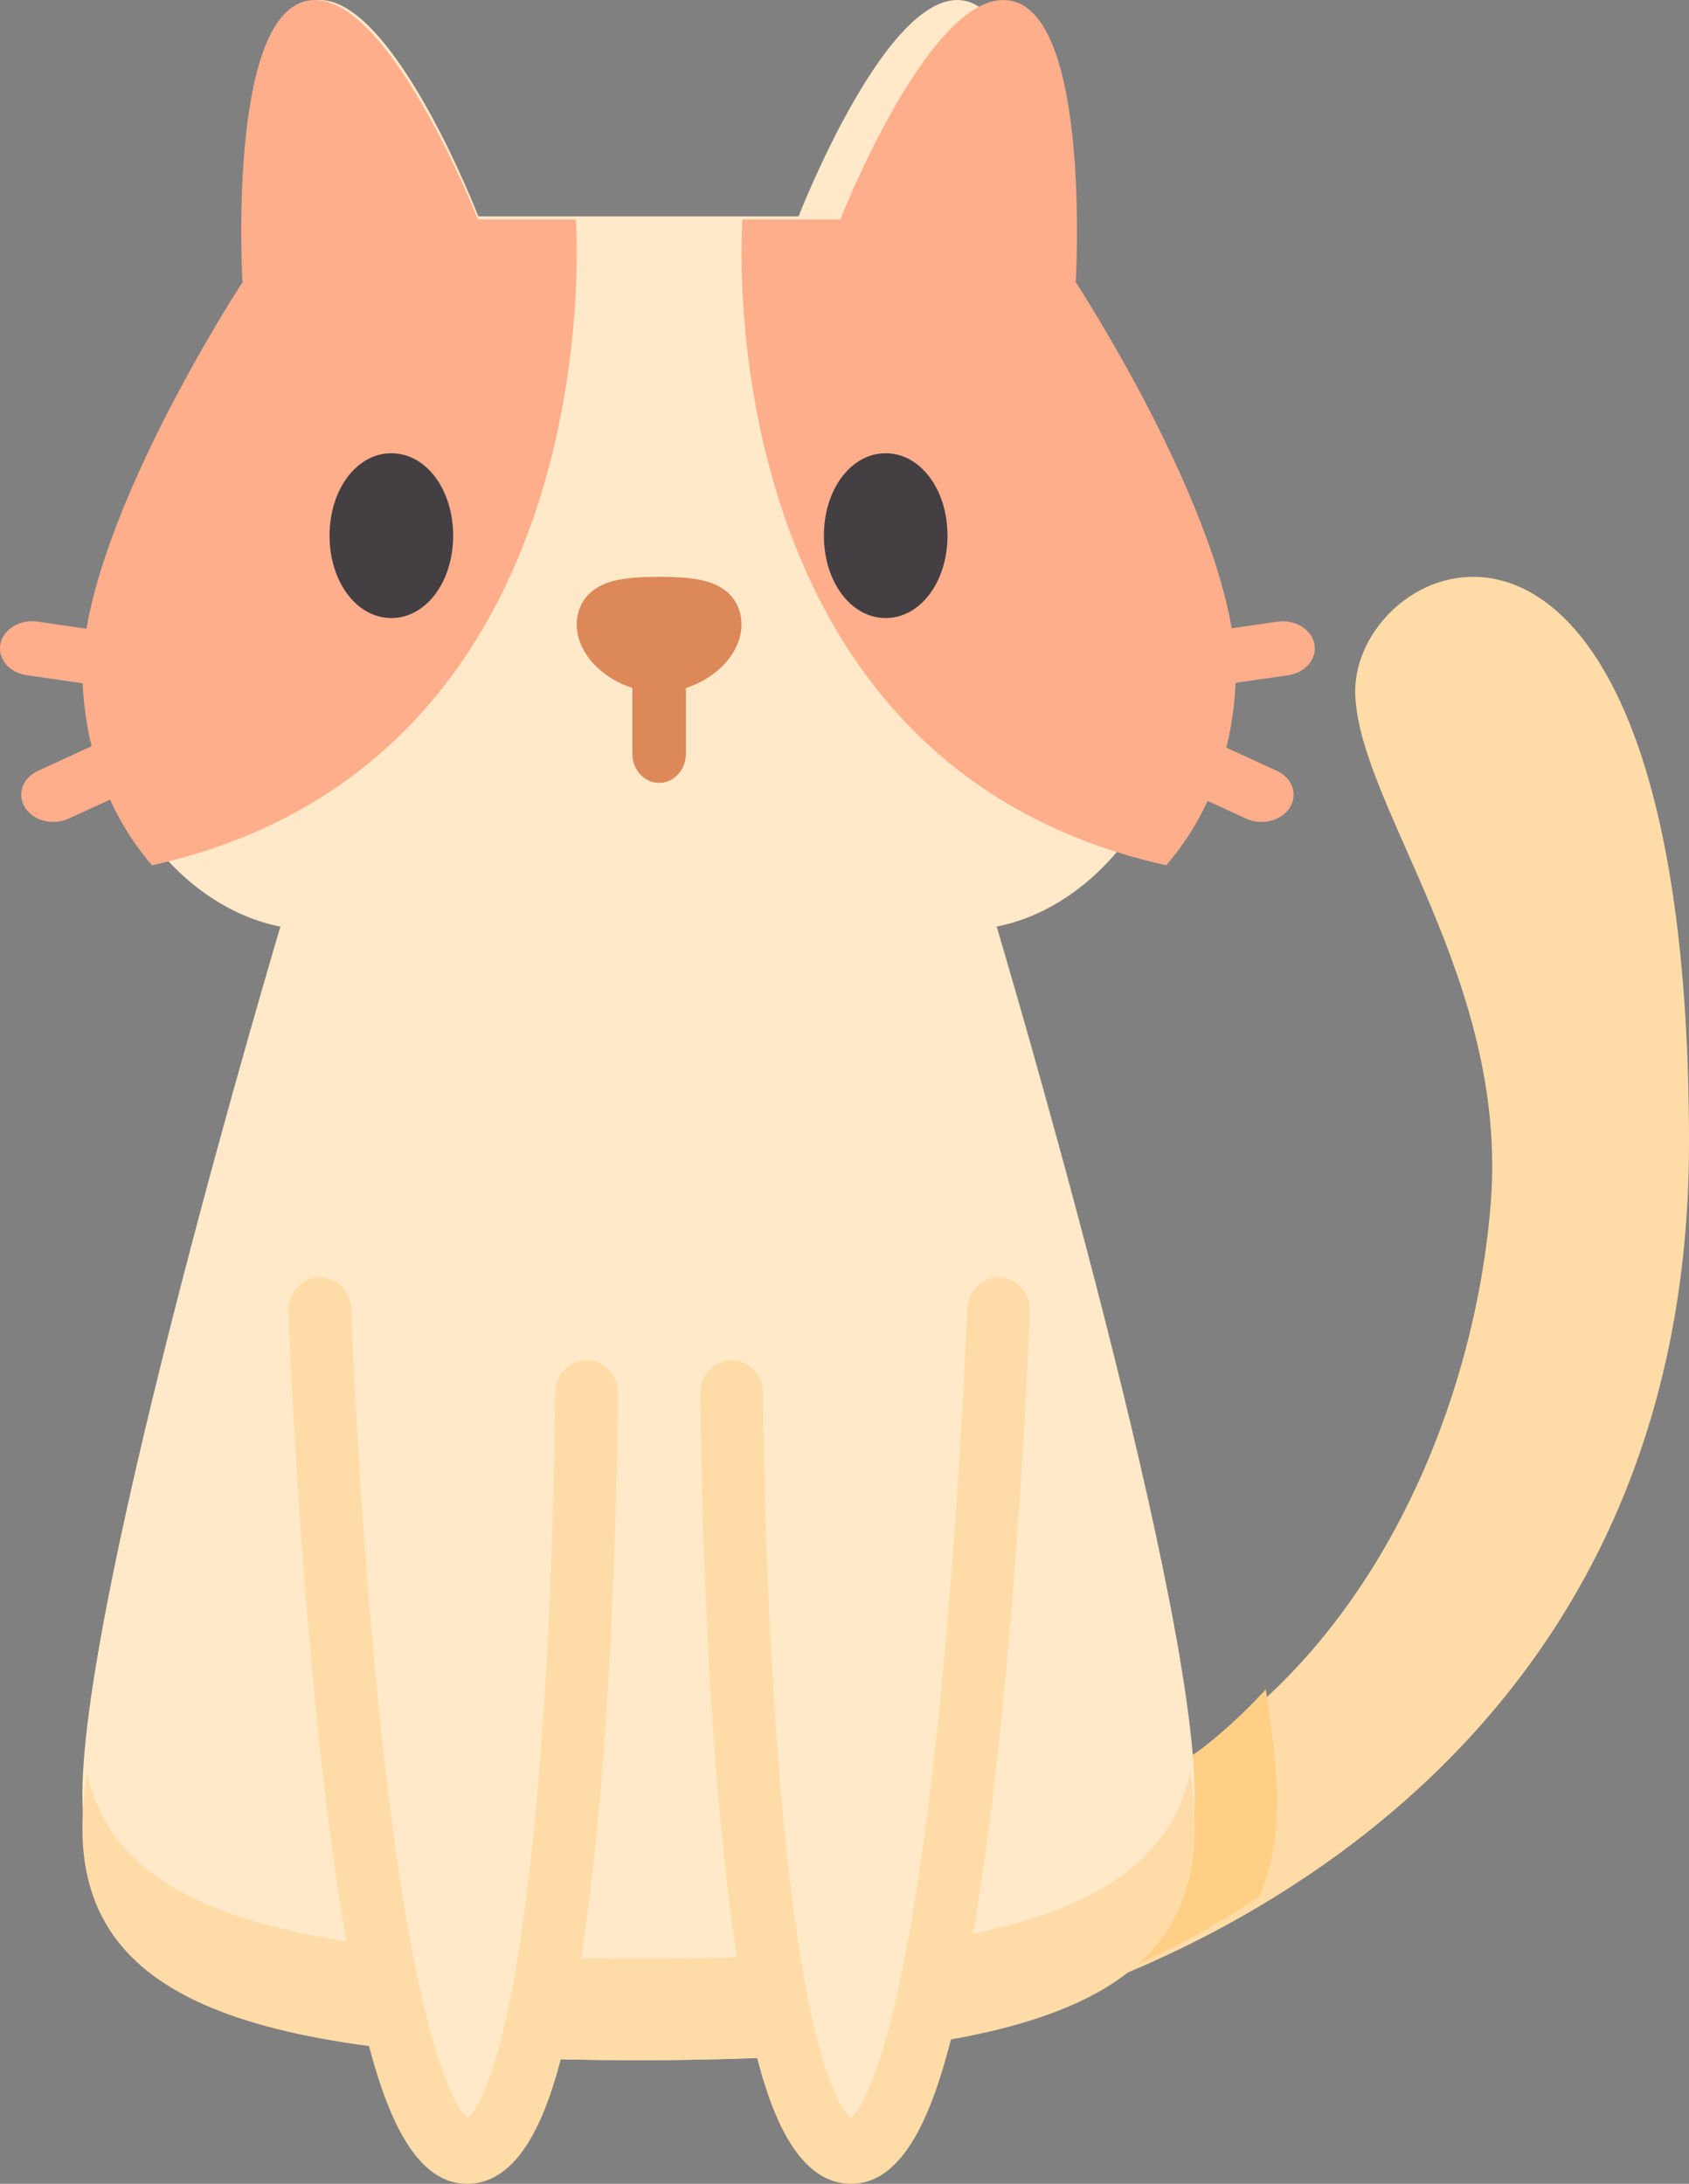 <svg xmlns="http://www.w3.org/2000/svg" width="41" height="53" viewBox="0 0 41 53">
    <rect x="0" y="0" width="41" height="53" fill="#808080" stroke="none"/>
    <g fill="none" fill-rule="evenodd">
        <g fill-rule="nonzero">
            <g>
                <g fill="#FFAE8B">
                    <path d="M31.906.627c-.073-.36-.476-.6-.9-.54l-1.93.28c-.425.06-.71.401-.638.76.064.322.394.549.767.549.044 0 .088-.003.132-.01l1.931-.278c.425-.062.71-.402.638-.761zM30.994 3.708l-1.859-.854c-.379-.174-.852-.056-1.057.264-.206.32-.066.72.313.895l1.859.854c.118.054.246.08.371.08.277 0 .545-.125.686-.345.206-.32.066-.72-.313-.894zM2.58 1.666c.044.007.088.01.131.01.373 0 .703-.227.768-.549.072-.359-.213-.7-.637-.76L.91.086c-.425-.06-.827.18-.9.54-.072.359.213.7.637.76l1.932.28zM2.782 2.854l-1.86.854c-.378.174-.518.574-.312.894.14.22.409.345.685.345.126 0 .254-.026.372-.08l1.86-.854c.377-.174.518-.574.312-.895-.206-.32-.679-.438-1.057-.264z" transform="translate(-701 -406) translate(701 406) translate(0 15)"/>
                </g>
                <path fill="#FFDCA7" d="M32.9 16.907c.14 2.704 3.704 6.903 3.29 12.26-.371 4.792-2.692 10.612-7.444 13.556.02.265.03.51.03.733 0 2.916-1.576 4.628-4.776 5.544.003 0 16.996-3.602 17-21.254.004-18.006-8.285-14.392-8.1-10.84z" transform="translate(-701 -406) translate(701 406)"/>
                <path fill="#FFCF86" d="M30.726 41c-.707.773-1.504 1.462-2.395 2.036.018.252.027.485.027.696 0 2.771-1.438 4.397-4.358 5.268 0 0 3.121-.689 6.563-2.962.292-.661.437-1.425.437-2.306 0-.704-.102-1.644-.274-2.732z" transform="translate(-701 -406) translate(701 406)"/>
                <path fill="#FFE9C8" d="M19.386 5.25s2.176-5.62 4.04-5.23c1.892.393 1.525 6.734 1.525 6.734s3.905 6.042 3.779 9.517c-.127 3.475-2.343 5.793-4.537 6.216 0 0 4.807 16.083 4.807 21.06C29 48.526 24.58 50 15.5 50S2 48.525 2 43.548c0-4.978 4.807-21.06 4.807-21.06-2.193-.424-4.41-2.742-4.537-6.217-.126-3.475 3.78-9.517 3.78-9.517S5.681.414 7.572.019c1.864-.389 4.04 5.232 4.04 5.232h7.773z" transform="translate(-701 -406) translate(701 406)"/>
                <path fill="#FFDCA7" d="M15.5 47.536C7.233 47.536 2.83 46.47 2.107 43c-.068.52-.107.983-.107 1.369C2 48.712 6.42 50 15.5 50S29 48.712 29 44.369c0-.386-.039-.848-.107-1.369-.723 3.469-5.126 4.536-13.393 4.536z" transform="translate(-701 -406) translate(701 406)"/>
                <path fill="#FFAE8B" d="M7.451.02c-1.943.4-1.565 6.83-1.565 6.83s-4.013 6.128-3.883 9.654c.069 1.864.738 3.399 1.687 4.496C14.97 18.49 13.978 5.326 13.978 5.326h-2.376S9.366-.374 7.451.02zM24.55.02c1.941.4 1.564 6.83 1.564 6.83s4.013 6.128 3.883 9.654c-.069 1.864-.738 3.399-1.687 4.496C17.03 18.49 18.022 5.326 18.022 5.326h2.376S22.634-.374 24.55.02z" transform="translate(-701 -406) translate(701 406)"/>
                <path fill="#433F43" d="M9.5 11c-.841 0-1.5.878-1.5 2 0 1.122.659 2 1.5 2s1.5-.878 1.5-2c0-1.122-.659-2-1.5-2zM21.5 11c-.841 0-1.5.878-1.5 2 0 1.122.659 2 1.5 2s1.5-.878 1.5-2c0-1.122-.659-2-1.5-2z" transform="translate(-701 -406) translate(701 406)"/>
                <path fill="#DD8858" d="M18 15.153c0-.247-.087-.846-.896-1.055C16.838 14.029 16.508 14 16 14c-.509 0-.838.03-1.104.098-.809.21-.896.808-.896 1.055 0 .676.589 1.305 1.35 1.543v1.593c0 .393.29.711.65.711.36 0 .651-.318.651-.71v-1.594c.76-.238 1.349-.867 1.349-1.543z" transform="translate(-701 -406) translate(701 406)"/>
                <path fill="#FFE9C8" d="M8 32s.688 20 3.313 20S14 33.97 14 33.97M24 32s-.687 20-3.312 20S18 33.97 18 33.97" transform="translate(-701 -406) translate(701 406)"/>
                <path fill="#FFDCA7" d="M11.338 53c-1.389 0-2.062-2.024-2.493-3.786-.423-1.73-.798-4.127-1.115-7.128-.537-5.074-.727-10.215-.73-10.267-.015-.435.312-.802.733-.818.42-.02.773.323.79.759 0 .048.178 4.807.669 9.654.286 2.83.622 5.13.997 6.84.542 2.47 1.02 3.033 1.158 3.148.206-.159 1.204-1.31 1.78-8.905.331-4.369.35-8.656.35-8.7.002-.434.343-.786.762-.786h.003c.42.002.76.357.758.793 0 .046-.021 4.687-.39 9.267-.22 2.713-.517 4.883-.884 6.45-.35 1.493-.98 3.479-2.388 3.479zM20.663 53c-1.41 0-2.038-1.986-2.389-3.48-.367-1.566-.664-3.736-.883-6.449-.37-4.58-.39-9.221-.391-9.267-.002-.436.338-.791.759-.793h.002c.42 0 .76.352.761.787 0 .043.02 4.338.352 8.707.576 7.588 1.573 8.738 1.78 8.898.137-.116.615-.678 1.157-3.149.375-1.71.71-4.01.997-6.84.491-4.847.668-9.607.67-9.654.016-.436.372-.777.79-.76.42.017.747.384.731.82-.001.05-.192 5.191-.729 10.266-.317 3-.692 5.399-1.115 7.128C22.724 50.976 22.05 53 20.663 53z" transform="translate(-701 -406) translate(701 406)"/>
            </g>
        </g>
    </g>
</svg>
